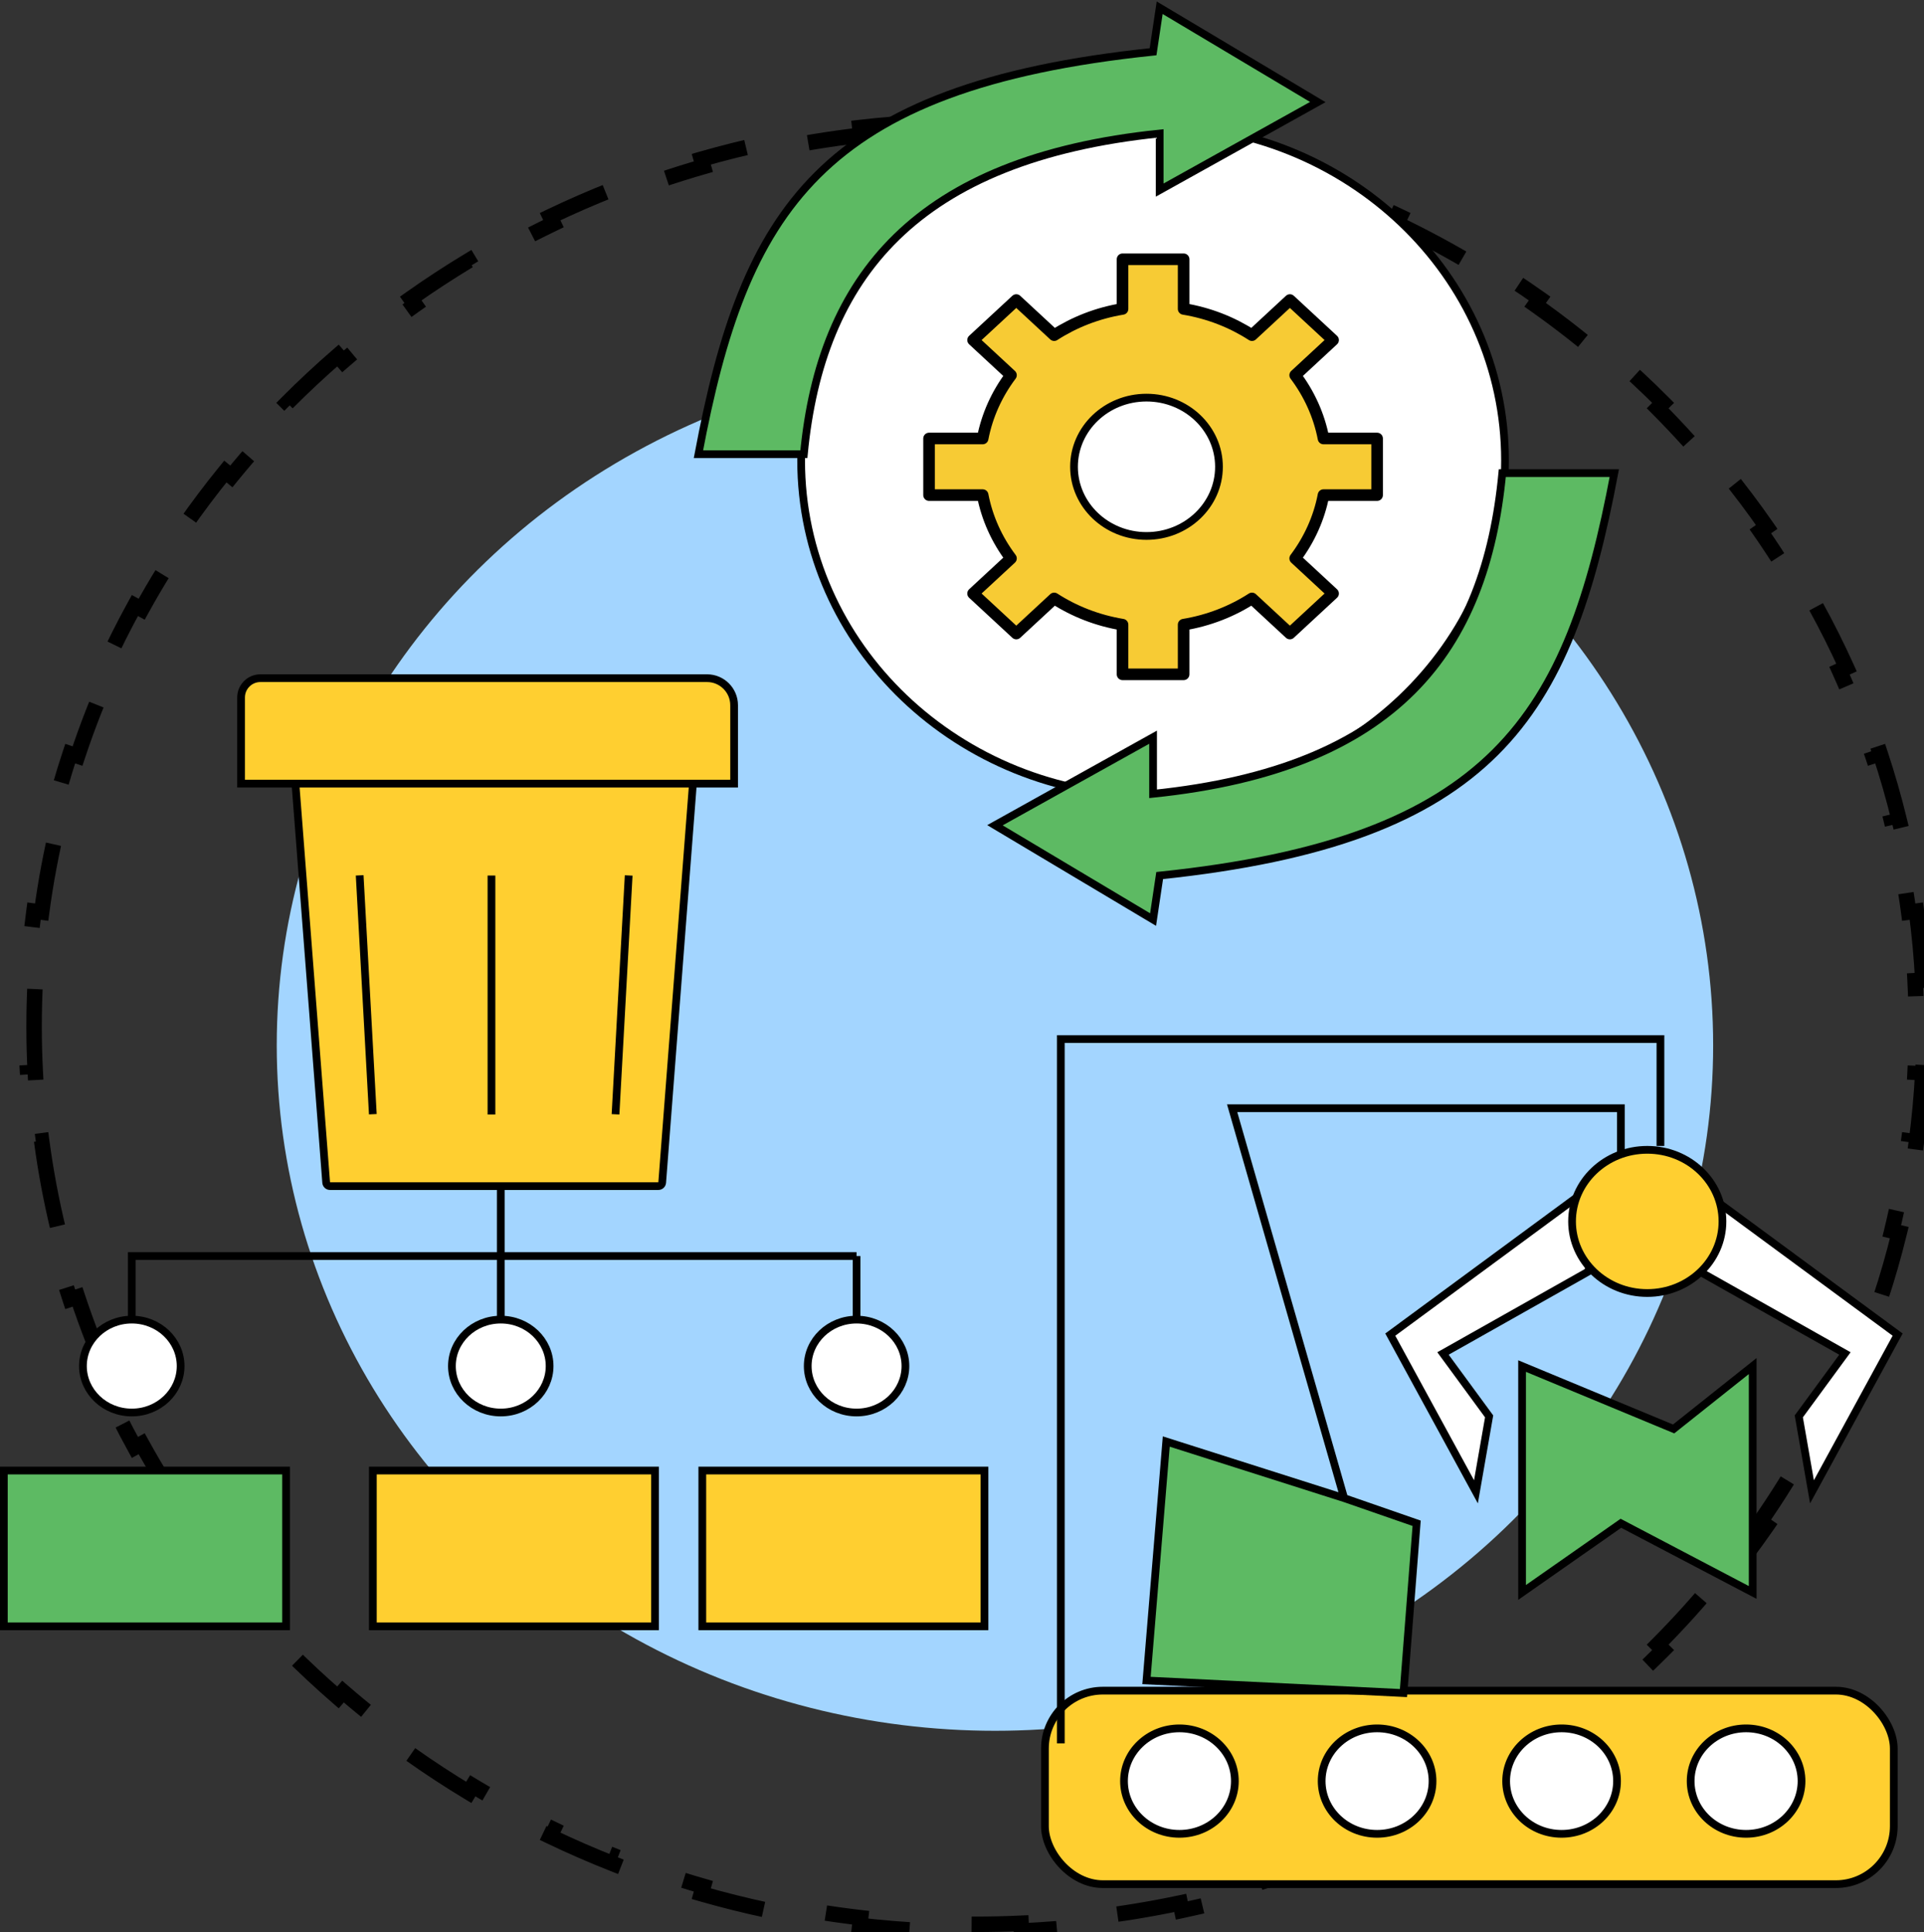<svg width="249" height="250" viewBox="0 0 249 250" fill="none" xmlns="http://www.w3.org/2000/svg">
<rect x="0" y="0" width="249" height="250" fill="#333333" stroke="none"/>
<ellipse cx="128.764" cy="135.265" rx="92.949" ry="88.696" fill="#A3D5FF"/>
<path d="M248.013 117.898C248.406 120.846 248.684 123.829 248.843 126.841L247.844 126.894C247.948 128.858 248 130.835 248 132.823C248 134.812 247.948 136.789 247.844 138.753L248.843 138.806C248.684 141.818 248.406 144.801 248.013 147.749L247.022 147.617C246.496 151.566 245.762 155.453 244.831 159.268L245.802 159.505C245.09 162.423 244.264 165.299 243.328 168.129L242.379 167.815C241.133 171.583 239.69 175.268 238.063 178.86L238.974 179.273C237.738 182.003 236.396 184.679 234.953 187.296L234.077 186.814C232.166 190.28 230.078 193.642 227.822 196.891L228.643 197.461C226.938 199.918 225.137 202.31 223.247 204.632L222.472 204.001C219.978 207.065 217.327 210.007 214.531 212.816L215.239 213.521C213.131 215.638 210.941 217.68 208.674 219.643L208.02 218.887C205.037 221.468 201.919 223.911 198.677 226.204L199.255 227.02C196.819 228.743 194.314 230.382 191.745 231.932L191.229 231.076C187.855 233.111 184.37 234.993 180.783 236.711L181.215 237.613C178.527 238.9 175.782 240.097 172.986 241.197L172.62 240.266C168.959 241.707 165.21 242.982 161.38 244.082L161.656 245.043C158.796 245.864 155.893 246.589 152.949 247.213L152.742 246.235C148.902 247.049 144.994 247.689 141.027 248.149L141.142 249.142C138.189 249.484 135.204 249.725 132.19 249.863L132.144 248.864C130.177 248.954 128.197 249 126.206 249C124.214 249 122.234 248.954 120.267 248.864L120.221 249.863C117.207 249.725 114.222 249.484 111.269 249.142L111.384 248.149C107.417 247.689 103.509 247.049 99.669 246.235L99.462 247.213C96.518 246.589 93.615 245.864 90.755 245.043L91.031 244.082C87.201 242.982 83.452 241.707 79.791 240.266L79.425 241.197C76.629 240.097 73.884 238.9 71.196 237.613L71.628 236.711C68.041 234.993 64.556 233.111 61.182 231.076L60.666 231.932C58.097 230.382 55.592 228.743 53.156 227.02L53.734 226.204C50.492 223.911 47.374 221.468 44.392 218.887L43.737 219.643C41.47 217.68 39.28 215.638 37.172 213.521L37.88 212.816C35.084 210.007 32.433 207.065 29.939 204.001L29.164 204.632C27.274 202.31 25.474 199.918 23.768 197.461L24.589 196.891C22.333 193.642 20.245 190.279 18.334 186.814L17.458 187.296C16.015 184.679 14.673 182.003 13.437 179.273L14.348 178.86C12.721 175.268 11.278 171.583 10.032 167.815L9.083 168.129C8.147 165.299 7.321 162.423 6.609 159.505L7.58 159.268C6.649 155.453 5.915 151.566 5.389 147.617L4.398 147.749C4.005 144.801 3.727 141.818 3.568 138.806L4.567 138.753C4.463 136.789 4.411 134.812 4.411 132.823C4.411 130.835 4.463 128.858 4.567 126.894L3.568 126.841C3.727 123.829 4.005 120.846 4.398 117.898L5.389 118.03C5.915 114.081 6.649 110.194 7.58 106.379L6.609 106.142C7.321 103.224 8.147 100.348 9.083 97.518L10.032 97.832C11.278 94.064 12.721 90.379 14.348 86.787L13.437 86.374C14.673 83.644 16.015 80.968 17.458 78.351L18.334 78.833C20.245 75.368 22.333 72.005 24.589 68.756L23.768 68.186C25.474 65.729 27.274 63.337 29.164 61.015L29.939 61.646C32.433 58.582 35.084 55.64 37.88 52.831L37.172 52.126C39.28 50.009 41.47 47.967 43.737 46.004L44.392 46.76C47.374 44.179 50.492 41.736 53.734 39.443L53.156 38.627C55.592 36.904 58.097 35.265 60.666 33.715L61.182 34.571C64.556 32.536 68.041 30.654 71.628 28.936L71.196 28.034C73.884 26.747 76.629 25.55 79.425 24.45L79.791 25.381C83.452 23.94 87.201 22.665 91.031 21.565L90.755 20.604C93.615 19.783 96.518 19.058 99.462 18.434L99.669 19.412C103.509 18.599 107.417 17.957 111.384 17.498L111.269 16.505C114.222 16.163 117.207 15.922 120.221 15.784L120.267 16.783C122.234 16.692 124.214 16.647 126.206 16.647C128.197 16.647 130.177 16.692 132.144 16.783L132.19 15.784C135.204 15.922 138.189 16.163 141.142 16.505L141.027 17.498C144.994 17.957 148.902 18.598 152.742 19.412L152.949 18.434C155.893 19.058 158.796 19.783 161.656 20.604L161.38 21.565C165.21 22.665 168.959 23.94 172.62 25.381L172.986 24.45C175.782 25.55 178.527 26.747 181.215 28.034L180.783 28.936C184.37 30.654 187.855 32.536 191.229 34.571L191.745 33.715C194.314 35.265 196.819 36.904 199.255 38.627L198.677 39.443C201.919 41.736 205.037 44.179 208.02 46.76L208.674 46.004C210.941 47.967 213.131 50.009 215.239 52.126L214.531 52.831C217.327 55.64 219.978 58.582 222.472 61.646L223.247 61.015C225.137 63.337 226.938 65.729 228.643 68.186L227.822 68.756C230.078 72.005 232.166 75.368 234.077 78.833L234.953 78.351C236.396 80.968 237.738 83.644 238.974 86.374L238.063 86.787C239.69 90.379 241.133 94.064 242.379 97.832L243.328 97.518C244.264 100.348 245.09 103.224 245.802 106.142L244.831 106.379C245.762 110.194 246.496 114.081 247.022 118.03L248.013 117.898Z" stroke="black" stroke-width="2" stroke-dasharray="12 9"/>
<path d="M194.777 59.588C194.777 83.558 174.407 103.029 149.229 103.029C124.052 103.029 103.681 83.558 103.681 59.588C103.681 35.618 124.052 16.147 149.229 16.147C174.407 16.147 194.777 35.618 194.777 59.588Z" fill="white" stroke="black"/>
<path d="M149.229 6.696C105.982 11.2 96.319 27.316 90.39 58.775H104.034C106.217 35.862 118.531 20.529 150.082 17.274V24.598L170.548 13.206L150.082 1L149.229 6.696Z" fill="#5DBA63" stroke="black"/>
<path d="M150.082 113.294C193.33 108.791 202.992 92.674 208.921 61.216H194.425C192.241 84.128 180.781 99.461 149.229 102.716V95.392L128.764 106.784L149.229 118.99L150.082 113.294Z" fill="#5DBA63" stroke="black"/>
<path d="M167.62 48.548C169.432 50.956 170.708 53.736 171.285 56.74H178.222V64.064H171.285C170.708 67.068 169.432 69.848 167.62 72.256L172.526 76.801L166.935 81.979L162.028 77.435C159.429 79.114 156.427 80.295 153.183 80.83V87.255H145.276V80.83C142.032 80.295 139.03 79.114 136.43 77.435L131.524 81.979L125.932 76.801L130.839 72.256C129.026 69.848 127.751 67.068 127.173 64.064H120.236V56.74H127.173C127.751 53.736 129.026 50.956 130.839 48.548L125.932 44.003L131.524 38.825L136.43 43.369C139.03 41.69 142.032 40.509 145.276 39.974V33.549H153.183V39.974C156.427 40.509 159.429 41.69 162.028 43.369L166.935 38.825L172.526 44.003L167.62 48.548Z" fill="#F7CB34" stroke="black" stroke-width="1.5" stroke-linejoin="round"/>
<path d="M148.377 69.353C153.557 69.353 157.757 65.345 157.757 60.402C157.757 55.459 153.557 51.451 148.377 51.451C143.196 51.451 138.997 55.459 138.997 60.402C138.997 65.345 143.196 69.353 148.377 69.353Z" fill="white" stroke="black" stroke-linejoin="round"/>
<path d="M38.102 99.686C38.08 99.395 38.309 99.147 38.601 99.147H89.31C89.602 99.147 89.831 99.395 89.809 99.686L85.699 153.019C85.679 153.279 85.462 153.48 85.201 153.48H42.71C42.449 153.48 42.232 153.279 42.212 153.019L38.102 99.686Z" fill="#FFCF30" stroke="black"/>
<line y1="-0.5" x2="30.97" y2="-0.5" transform="matrix(0.055 0.998 -0.999 0.05 46.048 113.294)" stroke="black"/>
<line y1="-0.5" x2="30.97" y2="-0.5" transform="matrix(0.055 -0.998 0.999 0.05 80.158 144.216)" stroke="black"/>
<line x1="63.603" y1="113.294" x2="63.603" y2="144.216" stroke="black"/>
<path d="M31.199 90.255C31.199 88.874 32.318 87.755 33.699 87.755H91.507C93.44 87.755 95.007 89.322 95.007 91.255V101.402H31.199V90.255Z" fill="#FFCF30" stroke="black"/>
<path d="M64.808 153.167V162.525M64.808 171.882V162.525M64.808 162.525H110.856M110.856 162.525V171.882M110.856 162.525H17.055V171.882" stroke="black"/>
<path d="M23.377 176.765C23.377 180.062 20.569 182.775 17.055 182.775C13.541 182.775 10.733 180.062 10.733 176.765C10.733 173.467 13.541 170.755 17.055 170.755C20.569 170.755 23.377 173.467 23.377 176.765Z" fill="white" stroke="black"/>
<path d="M71.13 176.765C71.13 180.062 68.322 182.775 64.808 182.775C61.294 182.775 58.486 180.062 58.486 176.765C58.486 173.467 61.294 170.755 64.808 170.755C68.322 170.755 71.13 173.467 71.13 176.765Z" fill="white" stroke="black"/>
<path d="M117.178 176.765C117.178 180.062 114.37 182.775 110.856 182.775C107.342 182.775 104.534 180.062 104.534 176.765C104.534 173.467 107.342 170.755 110.856 170.755C114.37 170.755 117.178 173.467 117.178 176.765Z" fill="white" stroke="black"/>
<rect x="0.5" y="190.284" width="36.52" height="20.157" fill="#5DBA63" stroke="black"/>
<rect x="48.254" y="190.284" width="36.52" height="20.157" fill="#FFCF30" stroke="black"/>
<rect x="90.89" y="190.284" width="36.52" height="20.157" fill="#FFCF30" stroke="black"/>
<rect x="135.233" y="218.765" width="109.856" height="25.039" rx="7.5" fill="#FFCF30" stroke="black"/>
<path d="M159.815 230.471C159.815 234.217 156.625 237.294 152.64 237.294C148.656 237.294 145.466 234.217 145.466 230.471C145.466 226.724 148.656 223.647 152.64 223.647C156.625 223.647 159.815 226.724 159.815 230.471Z" fill="white" stroke="black"/>
<path d="M185.397 230.471C185.397 234.217 182.207 237.294 178.223 237.294C174.238 237.294 171.048 234.217 171.048 230.471C171.048 226.724 174.238 223.647 178.223 223.647C182.207 223.647 185.397 226.724 185.397 230.471Z" fill="white" stroke="black"/>
<path d="M209.274 230.471C209.274 234.217 206.084 237.294 202.099 237.294C198.114 237.294 194.924 234.217 194.924 230.471C194.924 226.724 198.114 223.647 202.099 223.647C206.084 223.647 209.274 226.724 209.274 230.471Z" fill="white" stroke="black"/>
<path d="M233.151 230.471C233.151 234.217 229.961 237.294 225.976 237.294C221.991 237.294 218.801 234.217 218.801 230.471C218.801 226.724 221.991 223.647 225.976 223.647C229.961 223.647 233.151 226.724 233.151 230.471Z" fill="white" stroke="black"/>
<path d="M192.719 183.275L191.014 193.039L179.928 172.696L209.774 150.726L205.51 164.559L186.75 175.137L192.719 183.275Z" fill="white" stroke="black"/>
<path d="M150.935 186.529L173.959 193.853L183.339 197.108L181.633 219.079L148.377 217.451L150.935 186.529Z" fill="#5DBA63"/>
<path d="M196.983 206.059V176.765L216.596 184.902L226.829 176.765V206.059L209.774 197.108L196.983 206.059Z" fill="#5DBA63"/>
<path d="M209.774 154.794V143.402H159.462L173.959 193.853M173.959 193.853L150.935 186.529L148.377 217.451L181.633 219.079L183.339 197.108L173.959 193.853ZM196.983 176.765V206.059L209.774 197.108L226.829 206.059V176.765L216.596 184.902L196.983 176.765Z" stroke="black"/>
<path d="M137.291 225.588V134.451H214.89V148.284" stroke="black"/>
<path d="M232.798 183.275L234.503 193.039L245.589 172.696L215.743 150.726L220.007 164.559L238.767 175.137L232.798 183.275Z" fill="white" stroke="black"/>
<path d="M222.918 158.049C222.918 163.144 218.582 167.314 213.185 167.314C207.787 167.314 203.452 163.144 203.452 158.049C203.452 152.954 207.787 148.784 213.185 148.784C218.582 148.784 222.918 152.954 222.918 158.049Z" fill="#FFCF30" stroke="black"/>
</svg>
